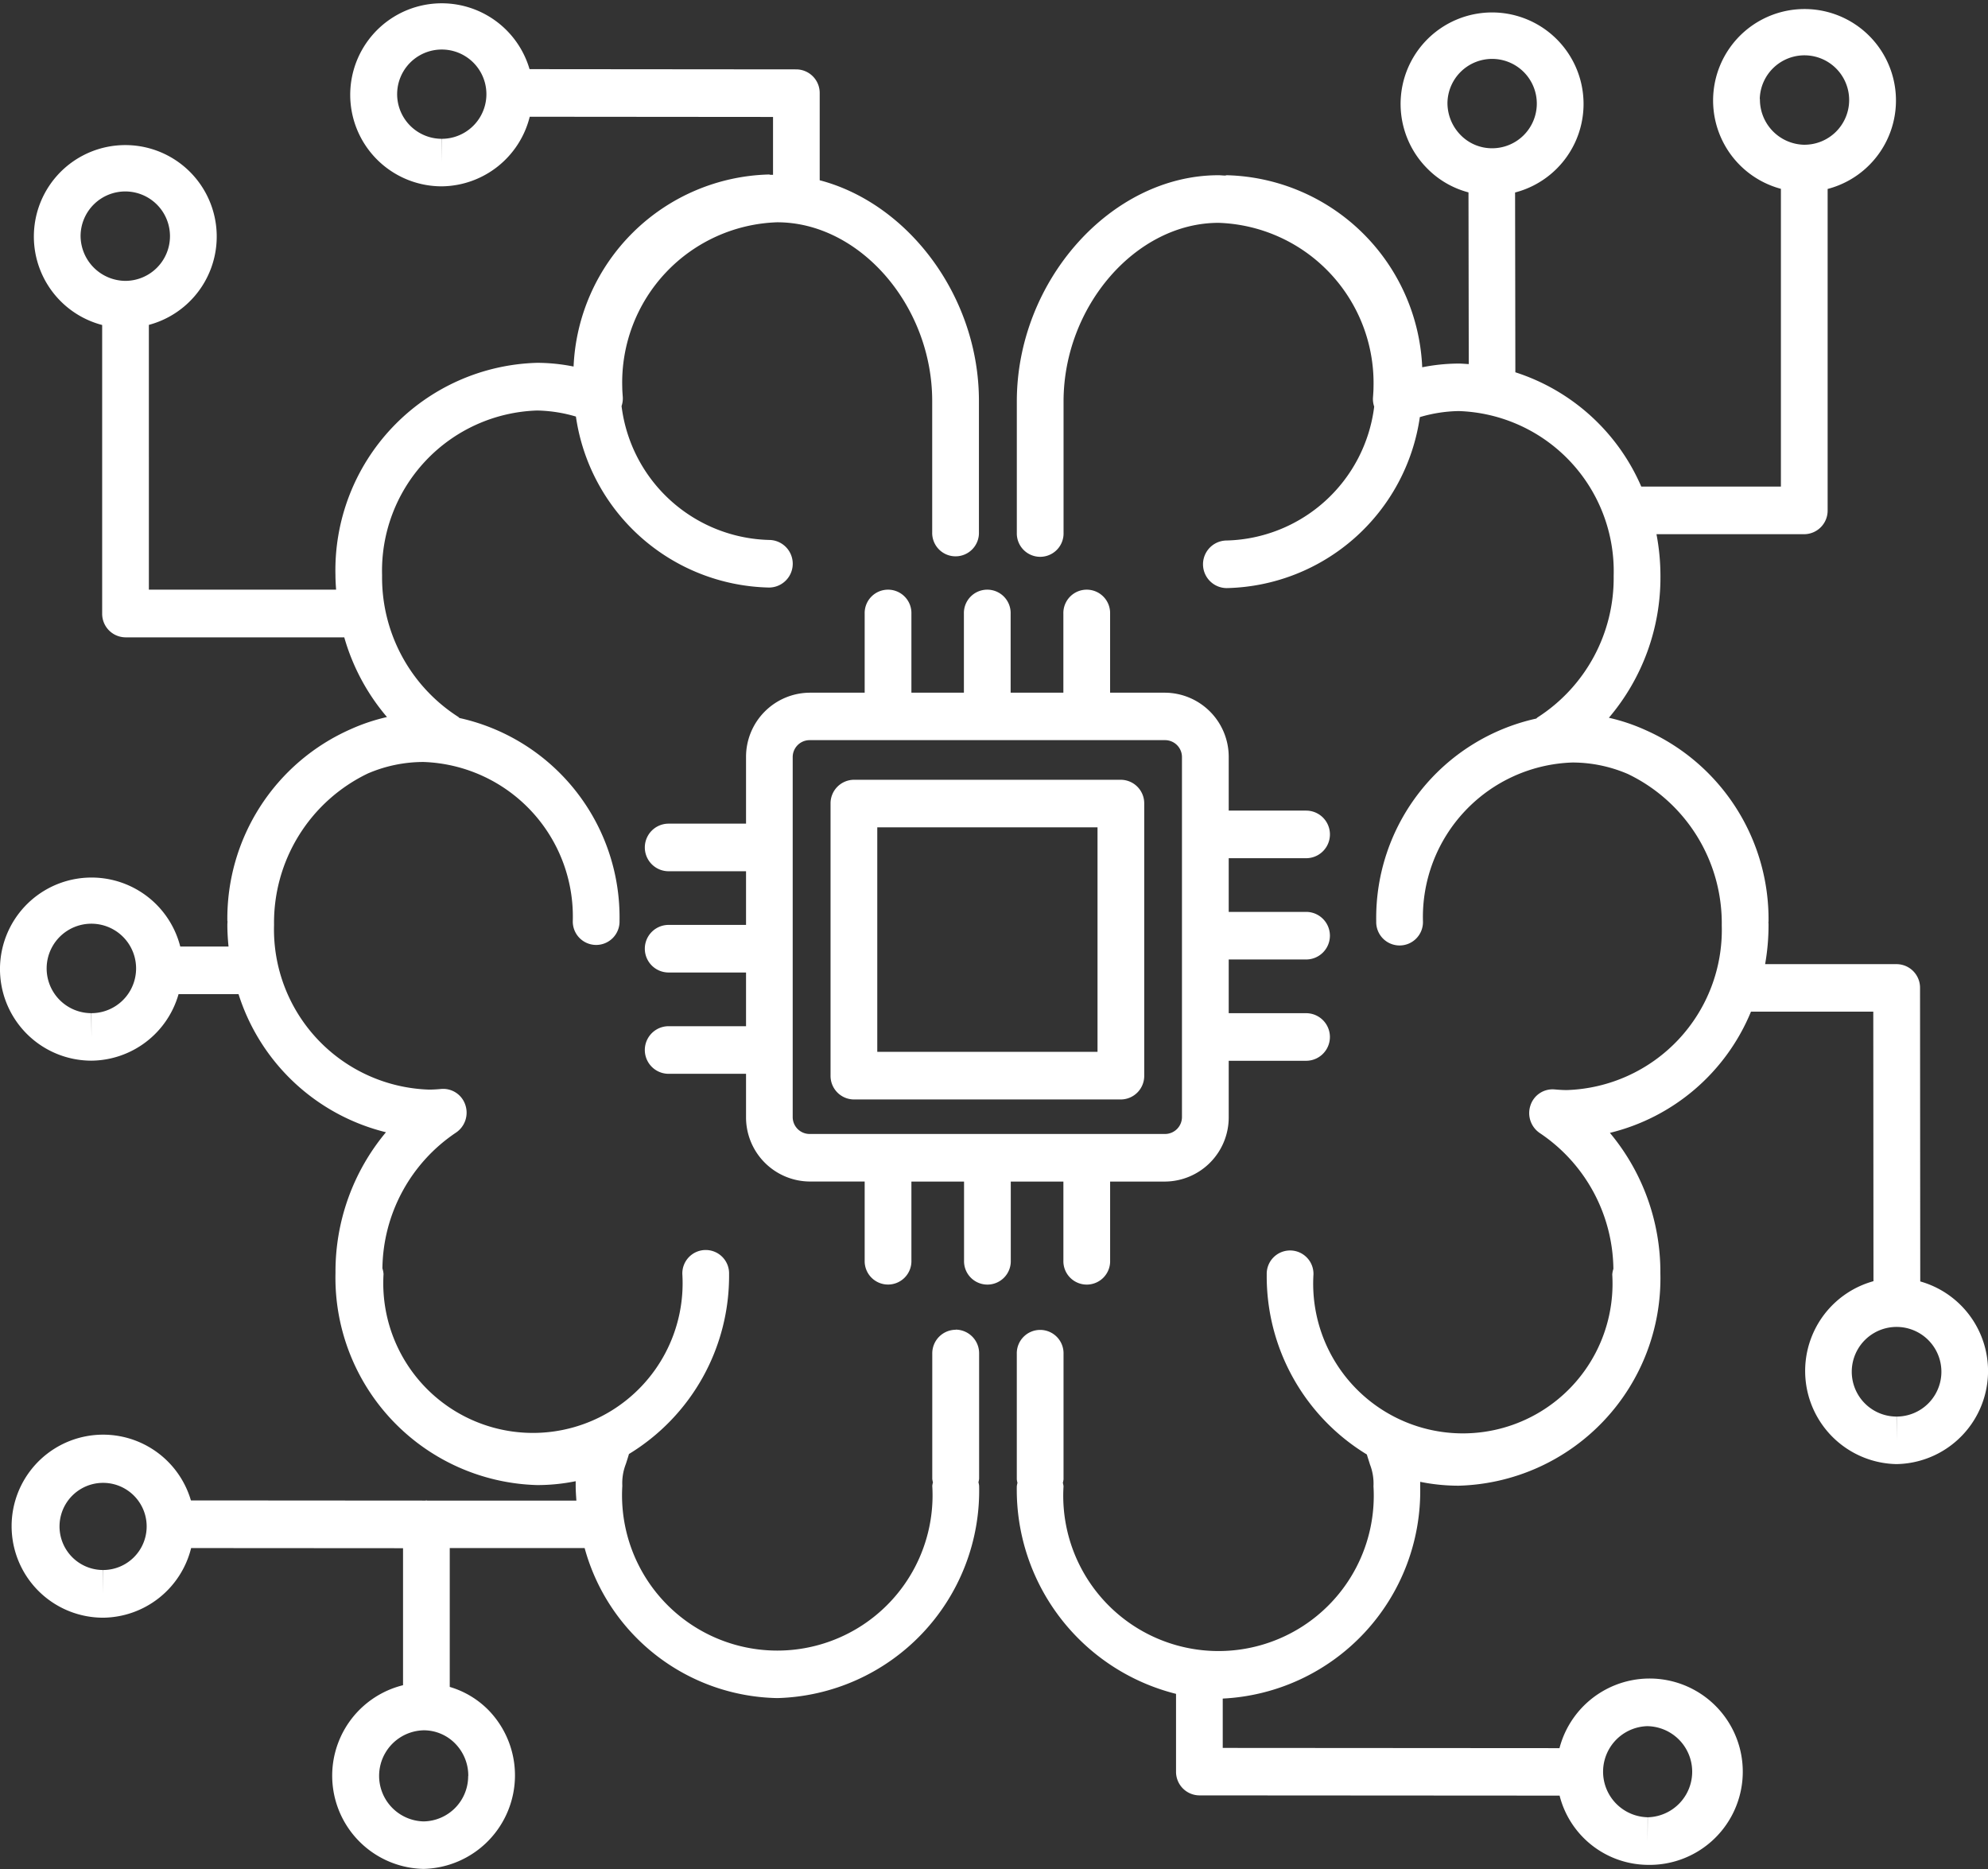 <svg id="noun-ai-1235933" xmlns="http://www.w3.org/2000/svg" width="86.146" height="80.977" viewBox="0 0 86.146 80.977">
    <rect x="0" y="0" width="86.146" height="80.977" fill="#333333" stroke="none"/>
    <path id="Path_1" data-name="Path 1"
          d="M290.086,223.358v3.419a1.013,1.013,0,1,0,2.025,0v-3.419H294.5a2.78,2.78,0,0,0,2.75-2.8v-2.433h3.354a1.031,1.031,0,0,0,0-2.062h-3.354v-2.327h3.354a1.031,1.031,0,0,0,0-2.062h-3.354v-2.326h3.355a1.031,1.031,0,0,0,0-2.062h-3.355v-2.309a2.78,2.78,0,0,0-2.749-2.8H292.11v-3.419a1.013,1.013,0,1,0-2.025,0v3.419H287.8v-3.419a1.013,1.013,0,1,0-2.025,0v3.419H283.5v-3.419a1.013,1.013,0,1,0-2.025,0v3.419h-2.391a2.78,2.78,0,0,0-2.75,2.8v2.874h-3.355a1.031,1.031,0,0,0,0,2.062h3.355v2.325h-3.355a1.031,1.031,0,0,0,0,2.062h3.355v2.327h-3.355a1.031,1.031,0,0,0,0,2.062h3.355v1.867a2.78,2.78,0,0,0,2.75,2.8h2.391v3.419a1.013,1.013,0,1,0,2.025,0v-3.417h2.281v3.419a1.013,1.013,0,1,0,2.025,0v-3.419Zm-11.73-2.8V204.973a.734.734,0,0,1,.726-.74H294.5a.733.733,0,0,1,.724.74v15.583a.734.734,0,0,1-.724.74h-15.42A.733.733,0,0,1,278.356,220.556Z"
          transform="translate(-244.006 -172.165)" fill="#fff"/>
    <path id="Path_2" data-name="Path 2"
          d="M329.99,256.025V244.236a1.021,1.021,0,0,0-1.013-1.031H317.409a1.022,1.022,0,0,0-1.012,1.031v11.789a1.021,1.021,0,0,0,1.012,1.031h11.569A1.021,1.021,0,0,0,329.99,256.025Zm-2.024-1.033h-9.544v-9.726h9.544Z"
          transform="translate(-280.407 -209.42)" fill="#fff"/>
    <path id="Path_3" data-name="Path 3"
          d="M400.189,113.188l-.009-12.719a1.021,1.021,0,0,0-1.013-1.031h-5.7a9.662,9.662,0,0,0,.148-1.674c0-.047,0-.1-.006-.143,0-.01.006-.019.006-.03a8.96,8.96,0,0,0-5.343-8.3,8.255,8.255,0,0,0-1.575-.528,9.386,9.386,0,0,0,2.234-6.144,9.664,9.664,0,0,0-.172-1.809h6.405a1.022,1.022,0,0,0,1.012-1.031V65.852a3.962,3.962,0,1,0-2.025-.006v12.9H388.1a8.916,8.916,0,0,0-5.456-4.951l-.012-7.79a3.964,3.964,0,1,0-3.812-1.046A3.893,3.893,0,0,0,380.613,66l.012,7.44c-.145-.007-.289-.023-.436-.023a8.156,8.156,0,0,0-1.581.161,8.7,8.7,0,0,0-8.468-8.321c-.024,0-.047.013-.07.014-.1,0-.191-.014-.289-.014-4.657,0-8.74,4.581-8.74,9.8v5.688a1.013,1.013,0,1,0,2.025,0V75.06c0-4.124,3.138-7.74,6.715-7.74a6.945,6.945,0,0,1,6.716,7.137c0,.114-.009.227-.016.339l-.008.107a1.028,1.028,0,0,0,.054.38,6.615,6.615,0,0,1-6.387,5.8,1.031,1.031,0,0,0,0,2.062,8.645,8.645,0,0,0,8.365-7.408,6.261,6.261,0,0,1,1.685-.262,6.945,6.945,0,0,1,6.714,7.139,7.171,7.171,0,0,1-3.3,6.135c-.021.013-.035.035-.054.049a8.844,8.844,0,0,0-6.935,8.786,1.013,1.013,0,1,0,2.025,0,6.7,6.7,0,0,1,6.474-6.882,6.085,6.085,0,0,1,2.411.5,7.174,7.174,0,0,1,4.063,6.556,6.943,6.943,0,0,1-6.715,7.136c-.179,0-.355-.013-.529-.028a1.006,1.006,0,0,0-1.046.694,1.044,1.044,0,0,0,.41,1.2,7.179,7.179,0,0,1,3.184,5.881,1,1,0,0,0-.049.247,6.486,6.486,0,1,1-12.948,0,1.013,1.013,0,1,0-2.025,0,9.034,9.034,0,0,0,4.338,7.794c.05.168.1.312.136.435a2.282,2.282,0,0,1,.152.944,6.728,6.728,0,1,1-13.431,0,.89.89,0,0,0-.03-.15.96.96,0,0,0,.03-.15v-5.431a1.013,1.013,0,1,0-2.025,0v5.431a.877.877,0,0,0,.03.15.952.952,0,0,0-.03.15,9.118,9.118,0,0,0,6.9,8.993v3.368a1.021,1.021,0,0,0,1.011,1.031l15.61.01a3.978,3.978,0,0,0,3.813,3h.013a4.037,4.037,0,1,0-3.831-5.057l-14.592-.01v-2.138a9,9,0,0,0,8.556-9.191c0-.069,0-.135,0-.2a8.331,8.331,0,0,0,1.67.168,8.988,8.988,0,0,0,8.738-9.2,9.408,9.408,0,0,0-2.187-6.087,8.888,8.888,0,0,0,6.113-5.251h5.3l.008,11.677a4.036,4.036,0,0,0,.986,7.925h.016a4.033,4.033,0,0,0,1.028-7.913Zm-6.954-51.232a1.937,1.937,0,1,1,1.937,1.98v.392h0l0-.391a1.959,1.959,0,0,1-1.93-1.98Zm-13.533.153a1.936,1.936,0,1,1,1.934,1.98v0h-.007a1.9,1.9,0,0,1-1.366-.582,1.981,1.981,0,0,1-.561-1.4Zm8.671,70.345a1.974,1.974,0,0,1,.008,3.947l-.006,1.031V136.4a1.974,1.974,0,0,1,0-3.947Zm10.794-13.414v1.031l-.007-1.031a1.942,1.942,0,1,1,.007,0Z"
          transform="translate(-316.979 -57.665)" fill="#fff"/>
    <path id="Path_4" data-name="Path 4"
          d="M158.692,114.1a1.022,1.022,0,0,0-1.012,1.031v5.431a.9.9,0,0,0,.03.15.985.985,0,0,0-.03.15,6.728,6.728,0,1,1-13.431,0,2.288,2.288,0,0,1,.152-.944c.04-.122.086-.266.136-.435a9.034,9.034,0,0,0,4.338-7.794,1.013,1.013,0,1,0-2.025,0,6.486,6.486,0,1,1-12.948,0,1,1,0,0,0-.049-.247,7.187,7.187,0,0,1,3.184-5.881,1.041,1.041,0,0,0,.41-1.2,1.009,1.009,0,0,0-1.046-.694c-.175.016-.351.028-.529.028a6.944,6.944,0,0,1-6.715-7.137A7.171,7.171,0,0,1,133.218,90a6.1,6.1,0,0,1,2.411-.5,6.7,6.7,0,0,1,6.474,6.882,1.013,1.013,0,1,0,2.025,0,8.845,8.845,0,0,0-6.935-8.787c-.02-.014-.033-.035-.054-.049a7.172,7.172,0,0,1-3.3-6.135,6.945,6.945,0,0,1,6.714-7.139,6.292,6.292,0,0,1,1.685.262,8.645,8.645,0,0,0,8.365,7.408,1.031,1.031,0,0,0,0-2.062,6.614,6.614,0,0,1-6.387-5.8,1.025,1.025,0,0,0,.054-.38l-.008-.107c-.007-.112-.016-.224-.016-.339a6.945,6.945,0,0,1,6.716-7.137c3.577,0,6.715,3.617,6.715,7.74v5.688a1.013,1.013,0,1,0,2.025,0V73.854c0-4.519-3.058-8.551-6.9-9.558V60.523a1.021,1.021,0,0,0-1.011-1.031l-11.562-.01a3.965,3.965,0,1,0-3.808,5.077h.016a3.973,3.973,0,0,0,3.8-3.015l10.543.009v2.507c-.035,0-.068,0-.105,0s-.046-.014-.07-.014a8.7,8.7,0,0,0-8.468,8.321,8.063,8.063,0,0,0-1.581-.161,8.989,8.989,0,0,0-8.738,9.2c0,.211.014.421.028.628h-8.113V70.562a3.962,3.962,0,1,0-2.024.005v12.5A1.021,1.021,0,0,0,122.72,84.1H132.2a9.2,9.2,0,0,0,1.851,3.453,8.29,8.29,0,0,0-1.571.526,8.96,8.96,0,0,0-5.346,8.3c0,.011.006.021.006.03,0,.047-.006.1-.006.143,0,.318.02.633.051.944h-2.092a3.967,3.967,0,1,0-3.864,4.945h.017a3.965,3.965,0,0,0,3.773-2.881h2.6a8.937,8.937,0,0,0,6.388,5.982,9.407,9.407,0,0,0-2.187,6.087,8.988,8.988,0,0,0,8.738,9.2,8.326,8.326,0,0,0,1.67-.168c0,.063,0,.128,0,.2,0,.216.017.428.03.64l-6.465,0c-.013,0-.023-.007-.037-.007s-.023.007-.037.007l-10.164-.007a3.965,3.965,0,1,0-3.807,5.081h.016a3.971,3.971,0,0,0,3.8-3.017l9.183.006V129.5a4.039,4.039,0,0,0,.878,7.959h.012a4.054,4.054,0,0,0,2.813-6.879,3.905,3.905,0,0,0-1.679-1.006v-6.016l5.845,0a8.823,8.823,0,0,0,8.354,6.5,8.99,8.99,0,0,0,8.74-9.2.891.891,0,0,0-.03-.15.986.986,0,0,0,.03-.15v-5.431a1.024,1.024,0,0,0-1.013-1.033ZM136.429,62.5l-.007,1.031V62.5a1.934,1.934,0,1,1,.007,0Zm-15.655,4.19a1.937,1.937,0,1,1,1.944,1.965h-.007v0A1.957,1.957,0,0,1,120.774,66.688Zm.472,33.693v1.031l-.009-1.031a1.938,1.938,0,1,1,.009,0Zm16.323,33.051a1.96,1.96,0,0,1-1.936,1.967v1.031l0-1.031a1.974,1.974,0,0,1,.015-3.947,1.9,1.9,0,0,1,1.366.582,1.98,1.98,0,0,1,.56,1.4Zm-15.816-8.925-.007,1.031v-1.031a1.888,1.888,0,1,1,.007,0Z"
          transform="translate(-117.282 -56.486)" fill="#fff"/>
</svg>
